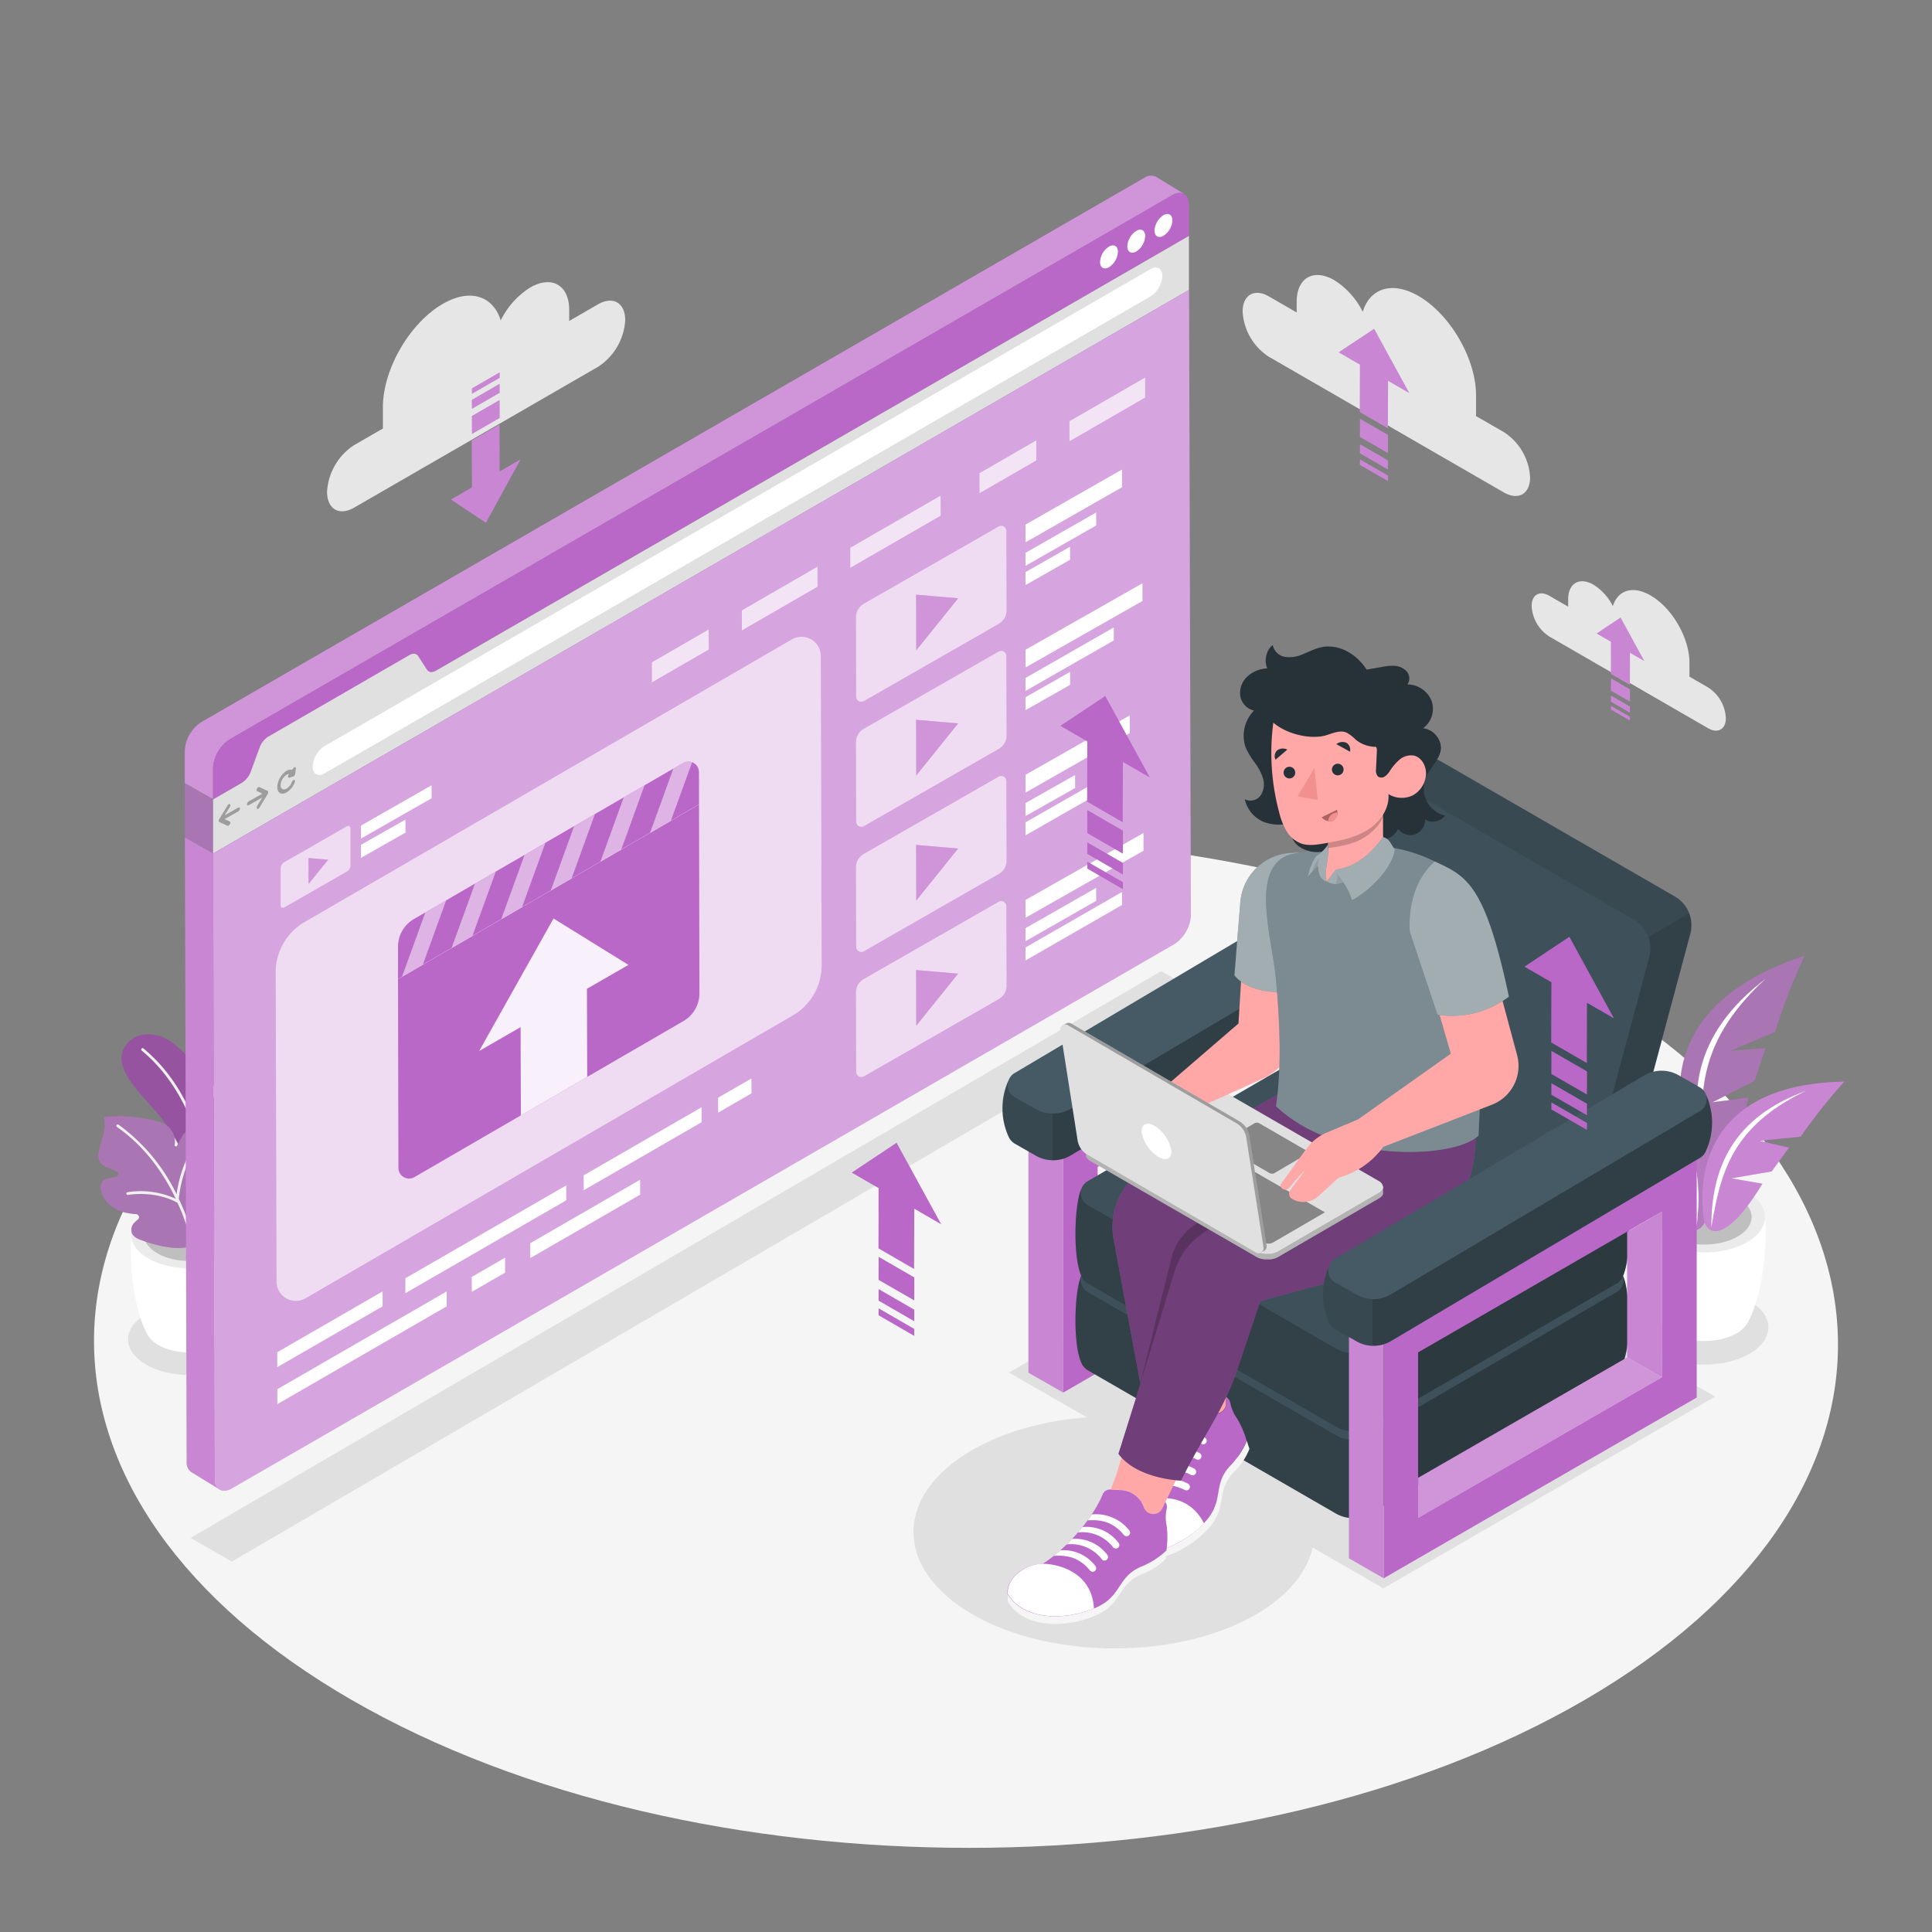 <svg xmlns="http://www.w3.org/2000/svg" viewBox="0 0 500 500"><rect x="0" y="0" width="500" height="500" fill="#808080" stroke="none"/><g id="freepik--Floor--inject-2"><path d="M409,255.09c-88.41-51-231.28-51-319.12,0S2.55,388.9,91,439.94s231.28,51.05,319.12,0S497.45,306.14,409,255.09Z" style="fill:#f5f5f5"></path></g><g id="freepik--Shadows--inject-2"><path d="M60.13,340.16c-6.2-3.58-16.23-3.58-22.39,0s-6.14,9.39.07,13,16.23,3.58,22.4,0S66.34,343.75,60.13,340.16Z" style="fill:#e0e0e0"></path><path d="M452.73,336.66c-6.54-3.77-17.11-3.77-23.6,0s-6.47,9.9.07,13.67,17.11,3.78,23.61,0S459.27,340.44,452.73,336.66Z" style="fill:#e0e0e0"></path><path d="M443.88,361.44,347,305.6l-85.86,49.62,20.11,11.59c-10.9.84-21.42,3.67-29.77,8.53-20.19,11.73-20.08,30.75.24,42.48s53.15,11.73,73.34,0c8.38-4.87,13.25-11,14.64-17.33L358,411.06Z" style="fill:#e0e0e0"></path><polygon points="311.16 257.48 59.98 404.15 49.34 398 300.51 251.33 311.16 257.48" style="fill:#e0e0e0"></polygon></g><g id="freepik--Plant--inject-2"><path d="M64,319.55,49,320l-15-.44C33.3,329.69,35.28,340,38,345.08h0a6.89,6.89,0,0,0,3,3c4.43,2.56,11.59,2.56,16,0A6.68,6.68,0,0,0,60,345C62.68,339.93,64.64,329.64,64,319.55Z" style="fill:#fff"></path><path d="M59.56,313.4c5.88,3.39,5.92,8.9.07,12.3s-15.36,3.4-21.25,0-5.91-8.91-.07-12.3S53.67,310,59.56,313.4Z" style="fill:#ebebeb"></path><path d="M57.23,314.75c4.59,2.65,4.62,6.95.06,9.6s-12,2.65-16.58,0-4.62-7-.05-9.6S52.64,312.1,57.23,314.75Z" style="fill:#e0e0e0"></path><g style="opacity:0.15"><path d="M57.23,314.75c4.59,2.65,4.62,6.95.06,9.6s-12,2.65-16.58,0-4.62-7-.05-9.6S52.64,312.1,57.23,314.75Z"></path></g><path d="M41.31,288.81c-2.45-3-5.28-5.76-7.52-8.95-1.53-2.18-2.81-4.84-2.17-7.42a6.64,6.64,0,0,1,5.26-4.63,10.07,10.07,0,0,1,7.06,1.57,21.65,21.65,0,0,1,5.34,5.08,53,53,0,0,1,11.16,37.86,8,8,0,0,1-1.39,4.35A4.36,4.36,0,0,1,54.56,318c-4.09-1.22-3.55-6.74-4.22-10a45.89,45.89,0,0,0-4.7-12.76A44,44,0,0,0,41.31,288.81Z" style="fill:#BA68C8"></path><path d="M41.31,288.81c-2.45-3-5.28-5.76-7.52-8.95-1.53-2.18-2.81-4.84-2.17-7.42a6.64,6.64,0,0,1,5.26-4.63,10.07,10.07,0,0,1,7.06,1.57,21.65,21.65,0,0,1,5.34,5.08,53,53,0,0,1,11.16,37.86,8,8,0,0,1-1.39,4.35A4.36,4.36,0,0,1,54.56,318c-4.09-1.22-3.55-6.74-4.22-10a45.89,45.89,0,0,0-4.7-12.76A44,44,0,0,0,41.31,288.81Z" style="opacity:0.2"></path><path d="M54.81,313.92a.36.36,0,0,1-.29-.34c-.28-6.57-2.42-29-17.87-41.71a.36.36,0,0,1,0-.51.35.35,0,0,1,.5,0C52.79,284.23,55,306.91,55.24,313.55a.37.37,0,0,1-.34.38Z" style="fill:#f0f0f0"></path><path d="M57.07,314.63a11,11,0,0,1-5,7,14.1,14.1,0,0,1-7.59,1.27A33.17,33.17,0,0,1,36.75,321c-1.24-.42-2.61-1-2.75-2.51a2.73,2.73,0,0,1,.88-2.16,7.79,7.79,0,0,1,.8-.69.8.8,0,0,0-.42-1.43,18.1,18.1,0,0,1-2.2-.27,9.71,9.71,0,0,1-4.61-2.08,7.58,7.58,0,0,1-2.13-3.16,3,3,0,0,1,.3-3.1,3.39,3.39,0,0,1,1.71-.74q.83-.18,1.65-.3a.74.74,0,0,0,.17-1.41l-2.33-1a4.43,4.43,0,0,1-1.77-1.09,3.87,3.87,0,0,1-.44-3.22c.28-1.45.78-2.86,1.13-4.31a9.28,9.28,0,0,0,.15-4.41,37.28,37.28,0,0,1,13.06.87,9.5,9.5,0,0,1,3.56,1.56,5.25,5.25,0,0,1,1.68,4.8.34.34,0,0,0,.63.18l1.49-2.75a1.77,1.77,0,0,1,2.32-.74,10.8,10.8,0,0,1,3.4,2.68,5.9,5.9,0,0,1,1.46,4.36,37.55,37.55,0,0,1-1.09,6.4.6.6,0,0,0,.93.63l.07-.06a2,2,0,0,1,1.41-.4c1.31.16,1.65,1.49,1.74,2.63A22.36,22.36,0,0,1,57.07,314.63Z" style="fill:#BA68C8"></path><path d="M57.07,314.63a11,11,0,0,1-5,7,14.1,14.1,0,0,1-7.59,1.27A33.17,33.17,0,0,1,36.75,321c-1.24-.42-2.61-1-2.75-2.51a2.73,2.73,0,0,1,.88-2.16,7.79,7.79,0,0,1,.8-.69.8.8,0,0,0-.42-1.43,18.1,18.1,0,0,1-2.2-.27,9.71,9.71,0,0,1-4.61-2.08,7.58,7.58,0,0,1-2.13-3.16,3,3,0,0,1,.3-3.1,3.39,3.39,0,0,1,1.71-.74q.83-.18,1.65-.3a.74.74,0,0,0,.17-1.41l-2.33-1a4.43,4.43,0,0,1-1.77-1.09,3.87,3.87,0,0,1-.44-3.22c.28-1.45.78-2.86,1.13-4.31a9.28,9.28,0,0,0,.15-4.41,37.28,37.28,0,0,1,13.06.87,9.5,9.5,0,0,1,3.56,1.56,5.25,5.25,0,0,1,1.68,4.8.34.34,0,0,0,.63.18l1.49-2.75a1.77,1.77,0,0,1,2.32-.74,10.8,10.8,0,0,1,3.4,2.68,5.9,5.9,0,0,1,1.46,4.36,37.55,37.55,0,0,1-1.09,6.4.6.6,0,0,0,.93.63l.07-.06a2,2,0,0,1,1.41-.4c1.31.16,1.65,1.49,1.74,2.63A22.36,22.36,0,0,1,57.07,314.63Z" style="opacity:0.2"></path><path d="M57.07,314.63a11,11,0,0,1-5,7,14.1,14.1,0,0,1-7.59,1.27A33.17,33.17,0,0,1,36.75,321c-1.24-.42-2.61-1-2.75-2.51a2.73,2.73,0,0,1,.88-2.16,7.79,7.79,0,0,1,.8-.69.8.8,0,0,0-.42-1.43,18.1,18.1,0,0,1-2.2-.27,9.71,9.71,0,0,1-4.61-2.08,7.58,7.58,0,0,1-2.13-3.16,3,3,0,0,1,.3-3.1,3.39,3.39,0,0,1,1.71-.74q.83-.18,1.65-.3a.74.74,0,0,0,.17-1.41l-2.33-1a4.43,4.43,0,0,1-1.77-1.09,3.87,3.87,0,0,1-.44-3.22c.28-1.45.78-2.86,1.13-4.31a9.28,9.28,0,0,0,.15-4.41,37.28,37.28,0,0,1,13.06.87,9.5,9.5,0,0,1,3.56,1.56,5.25,5.25,0,0,1,1.68,4.8.34.34,0,0,0,.63.18l1.49-2.75a1.77,1.77,0,0,1,2.32-.74,10.8,10.8,0,0,1,3.4,2.68,5.9,5.9,0,0,1,1.46,4.36,37.55,37.55,0,0,1-1.09,6.4.6.6,0,0,0,.93.63l.07-.06a2,2,0,0,1,1.41-.4c1.31.16,1.65,1.49,1.74,2.63A22.36,22.36,0,0,1,57.07,314.63Z" style="fill:#fff;opacity:0.2"></path><path d="M50.15,321.23a53.21,53.21,0,0,0-3.51-10.18.35.35,0,0,0-.13-.26l-.24-.54a33.11,33.11,0,0,1,3.47-11.65.36.36,0,1,0-.62-.35,33.55,33.55,0,0,0-3.42,10.83,47.76,47.76,0,0,0-15-18,.36.36,0,1,0-.41.59c7.55,5.25,12.32,12.54,15.21,18.58A21.83,21.83,0,0,0,33,308.54a.35.35,0,0,0-.29.41.38.38,0,0,0,.29.29h.13c.07,0,6.9-1.26,12.81,2.05a51.53,51.53,0,0,1,3.48,10.08.38.38,0,0,0,.29.28.33.33,0,0,0,.14,0A.36.36,0,0,0,50.15,321.23Z" style="fill:#f0f0f0"></path><path d="M456.8,314.94,441,315.4l-15.84-.46c-.68,10.69,1.41,21.59,4.29,26.91h0a7.26,7.26,0,0,0,3.13,3.19c4.68,2.69,12.22,2.69,16.87,0a7,7,0,0,0,3.13-3.28C455.41,336.41,457.48,325.58,456.8,314.94Z" style="fill:#fff"></path><path d="M452.13,308.45c6.2,3.58,6.23,9.39.07,13s-16.19,3.58-22.39,0-6.24-9.39-.07-13S445.92,304.87,452.13,308.45Z" style="fill:#ebebeb"></path><path d="M449.67,309.88c4.84,2.79,4.87,7.32.06,10.12s-12.63,2.79-17.47,0-4.86-7.33-.06-10.12S444.83,307.08,449.67,309.88Z" style="fill:#e0e0e0"></path><g style="opacity:0.15"><path d="M449.67,309.88c4.84,2.79,4.87,7.32.06,10.12s-12.63,2.79-17.47,0-4.86-7.33-.06-10.12S444.83,307.08,449.67,309.88Z"></path></g><path d="M467,247.37c-35.68,11.69-36,35.56-28,52.56,2,3.44,8.17,5.28,13.51-15.86l-9.37,1.21,10.92-5.54,2.84-8.48-9.11.68,11.56-4.87A171.38,171.38,0,0,1,467,247.37Z" style="fill:#BA68C8"></path><path d="M467,247.37c-35.68,11.69-36,35.56-28,52.56,2,3.44,8.17,5.28,13.51-15.86l-9.37,1.21,10.92-5.54,2.84-8.48-9.11.68,11.56-4.87A171.38,171.38,0,0,1,467,247.37Z" style="opacity:0.2"></path><path d="M467,247.37c-35.68,11.69-36,35.56-28,52.56,2,3.44,8.17,5.28,13.51-15.86l-9.37,1.21,10.92-5.54,2.84-8.48-9.11.68,11.56-4.87A171.38,171.38,0,0,1,467,247.37Z" style="fill:#fff;opacity:0.2"></path><path d="M456.91,253.34c-18.82,14.28-20.52,30.66-15.2,47.75C439.83,286,437.8,270.82,456.91,253.34Z" style="fill:#fff"></path><path d="M406.56,271.62c35.18,4.95,39.44,27.13,34.78,44.3-1.32,3.54-6.73,6.28-15.22-12.52l8.93-.44L424,299.62l-4.06-7.42,8.6-.89-11.58-2.61A161.38,161.38,0,0,0,406.56,271.62Z" style="fill:#BA68C8"></path><path d="M406.56,271.62c35.18,4.95,39.44,27.13,34.78,44.3-1.32,3.54-6.73,6.28-15.22-12.52l8.93-.44L424,299.62l-4.06-7.42,8.6-.89-11.58-2.61A161.38,161.38,0,0,0,406.56,271.62Z" style="fill:#fff;opacity:0.2"></path><path d="M406.56,271.62c35.18,4.95,39.44,27.13,34.78,44.3-1.32,3.54-6.73,6.28-15.22-12.52l8.93-.44L424,299.62l-4.06-7.42,8.6-.89-11.58-2.61A161.38,161.38,0,0,0,406.56,271.62Z" style="opacity:0.1"></path><path d="M417,275.5c19.89,10.18,24.19,25.14,22.08,41.95C438.29,303.12,437.66,288.61,417,275.5Z" style="fill:#fff"></path><path d="M477.29,279.93c-32.25.53-38.58,20-36.29,36,.79,3.34,5.36,6.41,15.11-9.58l-8-1.4,10.38-1.77L463,297l-7.65-1.76L466,294.17A148,148,0,0,1,477.29,279.93Z" style="fill:#BA68C8"></path><path d="M467.49,282.27c-19.07,6.94-24.62,20-24.6,35.33C445.17,304.77,447.37,291.76,467.49,282.27Z" style="fill:#fff"></path><path d="M477.29,279.93c-32.25.53-38.58,20-36.29,36,.79,3.34,5.36,6.41,15.11-9.58l-8-1.4,10.38-1.77L463,297l-7.65-1.76L466,294.17A148,148,0,0,1,477.29,279.93Z" style="fill:#fff;opacity:0.2"></path></g><g id="freepik--Screen--inject-2"><polygon points="55.15 220.87 55.11 206.89 47.81 202.74 47.85 216.39 47.85 216.39 47.85 216.7 55.15 220.87 55.15 220.87" style="fill:#BA68C8"></polygon><path d="M55.61,382.76l-.46-161.89-7.3-4.17.46,161.59A3,3,0,0,0,49.54,381h0l0,0,0,0,7.19,4.4A3,3,0,0,1,55.61,382.76Z" style="fill:#BA68C8"></path><path d="M55.61,382.76l-.46-161.89-7.3-4.17.46,161.59A3,3,0,0,0,49.54,381h0l0,0,0,0,7.19,4.4A3,3,0,0,1,55.61,382.76Z" style="fill:#fff;opacity:0.2"></path><path d="M59.94,385.23a5.19,5.19,0,0,1-.84.39A5.19,5.19,0,0,0,59.94,385.23Z" style="fill:#455a64"></path><path d="M58.51,385.75a1.16,1.16,0,0,1-.18,0A1.16,1.16,0,0,0,58.51,385.75Z" style="fill:#455a64"></path><path d="M57,385.6h0l0,0Z" style="fill:#455a64"></path><path d="M55.13,206.86l0-8.05a9.5,9.5,0,0,1,4.3-7.46l244-140.85a3.07,3.07,0,0,1,3-.31l-7.2-4.42h0a3,3,0,0,0-3.11.26L52.12,186.87a9.48,9.48,0,0,0-4.3,7.47l0,8h0l0,0v.32l7.3,4.15Z" style="fill:#BA68C8"></path><path d="M55.13,206.86l0-8.05a9.5,9.5,0,0,1,4.3-7.46l244-140.85a3.07,3.07,0,0,1,3-.31l-7.2-4.42h0a3,3,0,0,0-3.11.26L52.12,186.87a9.48,9.48,0,0,0-4.3,7.47l0,8h0l0,0v.32l7.3,4.15Z" style="fill:#fff;opacity:0.3"></path><polygon points="55.15 220.87 55.11 206.89 47.81 202.74 47.85 216.39 47.85 216.39 47.85 216.7 55.15 220.87 55.15 220.87" style="opacity:0.2"></polygon><polygon points="55.15 220.87 55.11 206.89 47.81 202.74 47.85 216.39 47.85 216.39 47.85 216.7 55.15 220.87 55.15 220.87" style="fill:#fff;opacity:0.2"></polygon><path d="M303.36,50.5c2.38-1.37,4.32-.26,4.33,2.48l0,8.06L55.13,206.86l0-8.05a9.5,9.5,0,0,1,4.3-7.46Z" style="fill:#BA68C8"></path><path d="M287,63.83c1.27-.74,2.31-.15,2.32,1.32a5.1,5.1,0,0,1-2.31,4c-1.27.73-2.31.14-2.31-1.33A5,5,0,0,1,287,63.83Z" style="fill:#fff"></path><path d="M294.06,59.76c1.27-.74,2.31-.15,2.31,1.32a5.06,5.06,0,0,1-2.3,4c-1.28.73-2.31.14-2.32-1.32A5.07,5.07,0,0,1,294.06,59.76Z" style="fill:#fff"></path><path d="M301.09,55.69c1.28-.73,2.32-.14,2.32,1.32a5,5,0,0,1-2.3,4c-1.28.74-2.31.15-2.32-1.32A5.12,5.12,0,0,1,301.09,55.69Z" style="fill:#fff"></path><path d="M105.93,169.55c.95-.55,1.83-.46,2.29.25l2.29,3.53c.45.7,1.32.81,2.28.26L307.69,61.06l0,14L55.15,220.89l0-14,7.48-4.32a5.64,5.64,0,0,0,2.28-2.89l2.26-6.16a5.65,5.65,0,0,1,2.27-2.88Z" style="fill:#e0e0e0"></path><path d="M307.73,75l.46,161.89a9.54,9.54,0,0,1-4.31,7.46L59.94,385.23c-2.39,1.38-4.33.27-4.33-2.47l-.46-161.89Z" style="fill:#BA68C8"></path><g style="opacity:0.4"><path d="M307.73,75l.46,161.89a9.54,9.54,0,0,1-4.31,7.46L59.94,385.23c-2.39,1.38-4.33.27-4.33-2.47l-.46-161.89Z" style="fill:#fff"></path></g><path d="M297.74,69.66c1.69-1,3.07-.2,3.07,1.75a6.74,6.74,0,0,1-3.05,5.3L84,200.15c-1.69,1-3.07.2-3.08-1.75a6.75,6.75,0,0,1,3.06-5.3Z" style="fill:#fff"></path><path d="M59.19,208.13a.27.27,0,0,1,.31,0c.17.11.15.43,0,.72L58.13,211l3.54-2c.24-.14.44,0,.44.24a1,1,0,0,1-.44.75l-3.54,2,1.36.64c.17.09.19.4,0,.69a.88.88,0,0,1-.32.34.33.33,0,0,1-.3.05l-2.17-1-.08-.09,0,0,0-.18,0-.22,0,0,.07-.18,2.17-3.54A.81.81,0,0,1,59.19,208.13Z" style="fill:#e0e0e0"></path><path d="M66.84,203.71a.34.34,0,0,1,.3,0l2.17,1,.09.1h0l0,.18,0,.21,0,.05-.08.17L67.16,209a.86.86,0,0,1-.3.3.27.27,0,0,1-.31,0c-.16-.1-.16-.42,0-.71l1.34-2.2-3.54,2c-.23.14-.43,0-.43-.25a1,1,0,0,1,.43-.74l3.54-2-1.35-.65c-.18-.08-.19-.39,0-.69A1,1,0,0,1,66.84,203.71Z" style="fill:#e0e0e0"></path><path d="M74.12,199.51a1.84,1.84,0,0,1,1.46-.27l.33-.43a.79.79,0,0,1,.23-.22.4.4,0,0,1,.23-.05c.15,0,.22.18.2.39l-.18,1.33a1,1,0,0,1-.19.45.9.9,0,0,1-.23.21l-.11.05-1,.29a.24.24,0,0,1-.32-.22.81.81,0,0,1,.19-.6l.1-.14a1.38,1.38,0,0,0-.66.2,3.47,3.47,0,0,0-1.55,2.69c0,1,.71,1.38,1.56.89a3.44,3.44,0,0,0,1.37-1.71.92.92,0,0,1,.37-.48.42.42,0,0,1,.21-.06c.21,0,.29.28.17.58a5.21,5.21,0,0,1-2.12,2.66c-1.33.77-2.42.15-2.42-1.38A5.33,5.33,0,0,1,74.12,199.51Z" style="fill:#e0e0e0"></path><g style="opacity:0.3"><path d="M59.19,208.13a.27.27,0,0,1,.31,0c.17.11.15.43,0,.72L58.13,211l3.54-2c.24-.14.44,0,.44.24a1,1,0,0,1-.44.75l-3.54,2,1.36.64c.17.09.19.4,0,.69a.88.88,0,0,1-.32.34.33.33,0,0,1-.3.05l-2.17-1-.08-.09,0,0,0-.18,0-.22,0,0,.07-.18,2.17-3.54A.81.81,0,0,1,59.19,208.13Z"></path></g><g style="opacity:0.3"><path d="M66.84,203.71a.34.34,0,0,1,.3,0l2.17,1,.09.1h0l0,.18,0,.21,0,.05-.08.17L67.16,209a.86.86,0,0,1-.3.3.27.27,0,0,1-.31,0c-.16-.1-.16-.42,0-.71l1.34-2.2-3.54,2c-.23.14-.43,0-.43-.25a1,1,0,0,1,.43-.74l3.54-2-1.35-.65c-.18-.08-.19-.39,0-.69A1,1,0,0,1,66.84,203.71Z"></path></g><g style="opacity:0.3"><path d="M74.12,199.51a1.84,1.84,0,0,1,1.46-.27l.33-.43a.79.79,0,0,1,.23-.22.4.4,0,0,1,.23-.05c.15,0,.22.18.2.39l-.18,1.33a1,1,0,0,1-.19.45.9.9,0,0,1-.23.21l-.11.05-1,.29a.24.24,0,0,1-.32-.22.81.81,0,0,1,.19-.6l.1-.14a1.38,1.38,0,0,0-.66.2,3.47,3.47,0,0,0-1.55,2.69c0,1,.71,1.38,1.56.89a3.44,3.44,0,0,0,1.37-1.71.92.92,0,0,1,.37-.48.42.42,0,0,1,.21-.06c.21,0,.29.28.17.58a5.21,5.21,0,0,1-2.12,2.66c-1.33.77-2.42.15-2.42-1.38A5.33,5.33,0,0,1,74.12,199.51Z"></path></g><g style="opacity:0.6"><path d="M212.43,169.74l.22,80.06a15,15,0,0,1-7.47,13L79.08,336a5,5,0,0,1-7.51-4.31l-.22-80.06a15,15,0,0,1,7.47-13l126.1-73.15A5,5,0,0,1,212.43,169.74Z" style="fill:#fff"></path></g><g style="opacity:0.6"><path d="M260.44,137.38,260.5,158a4,4,0,0,1-2,3.44l-34.92,20a1.33,1.33,0,0,1-2-1.14l-.05-20.59a4,4,0,0,1,2-3.45l34.92-20A1.32,1.32,0,0,1,260.44,137.38Z" style="fill:#fff"></path></g><polygon points="237.09 153.9 247.96 154.84 237.13 168.3 237.09 153.9" style="fill:#BA68C8"></polygon><g style="opacity:0.3"><polygon points="237.09 153.9 247.96 154.84 237.13 168.3 237.09 153.9" style="fill:#fff"></polygon></g><g style="opacity:0.6"><path d="M90.71,214.37l0,9.58a1.85,1.85,0,0,1-.92,1.6l-16.24,9.31a.62.62,0,0,1-.93-.53l0-9.57a1.85,1.85,0,0,1,.92-1.61l16.24-9.31A.61.61,0,0,1,90.71,214.37Z" style="fill:#fff"></path></g><polygon points="79.85 222.06 84.91 222.49 79.87 228.75 79.85 222.06" style="fill:#BA68C8"></polygon><g style="opacity:0.3"><polygon points="79.85 222.06 84.91 222.49 79.87 228.75 79.85 222.06" style="fill:#fff"></polygon></g><g style="opacity:0.7"><polygon points="183.4 162.93 183.42 168.1 168.73 176.58 168.72 171.41 183.4 162.93" style="fill:#fff"></polygon><polygon points="211.57 146.66 211.58 151.84 192 163.14 191.99 157.97 211.57 146.66" style="fill:#fff"></polygon><polygon points="268.19 113.97 268.2 119.15 253.51 127.63 253.5 122.46 268.19 113.97" style="fill:#fff"></polygon><polygon points="296.36 97.71 296.37 102.88 276.79 114.19 276.77 109.02 296.36 97.71" style="fill:#fff"></polygon><polygon points="243.42 128.28 243.44 133.45 220.06 146.94 220.05 141.77 243.42 128.28" style="fill:#fff"></polygon></g><polygon points="290.36 121.52 290.37 126.1 265.42 140.35 265.4 135.77 290.36 121.52" style="fill:#fff"></polygon><polygon points="283.69 132.63 283.7 135.98 265.41 146.43 265.4 143.07 283.69 132.63" style="fill:#fff"></polygon><polygon points="276.93 141.5 276.94 144.86 265.41 151.41 265.4 148.05 276.93 141.5" style="fill:#fff"></polygon><g style="opacity:0.6"><path d="M260.44,169.76l.06,20.59a4,4,0,0,1-2,3.45l-34.92,20a1.33,1.33,0,0,1-2-1.14l-.05-20.59a4,4,0,0,1,2-3.45l34.92-20A1.32,1.32,0,0,1,260.44,169.76Z" style="fill:#fff"></path></g><polygon points="237.09 186.28 247.96 187.22 237.13 200.68 237.09 186.28" style="fill:#BA68C8"></polygon><g style="opacity:0.3"><polygon points="237.09 186.28 247.96 187.22 237.13 200.68 237.09 186.28" style="fill:#fff"></polygon></g><polygon points="295.67 150.95 295.68 155.53 265.42 172.73 265.4 168.15 295.67 150.95" style="fill:#fff"></polygon><polygon points="288.25 162.38 288.25 165.74 265.41 178.81 265.4 175.45 288.25 162.38" style="fill:#fff"></polygon><polygon points="276.93 173.89 276.94 177.25 265.41 183.79 265.4 180.44 276.93 173.89" style="fill:#fff"></polygon><g style="opacity:0.6"><path d="M260.44,202.14l.06,20.59a4,4,0,0,1-2,3.45l-34.92,20a1.33,1.33,0,0,1-2-1.14l-.05-20.59a4,4,0,0,1,2-3.45l34.92-20A1.32,1.32,0,0,1,260.44,202.14Z" style="fill:#fff"></path></g><polygon points="237.09 218.66 247.96 219.6 237.13 233.06 237.09 218.66" style="fill:#BA68C8"></polygon><g style="opacity:0.3"><polygon points="237.09 218.66 247.96 219.6 237.13 233.06 237.09 218.66" style="fill:#fff"></polygon></g><polygon points="292.38 185.15 292.39 189.73 265.42 205.12 265.4 200.53 292.38 185.15" style="fill:#fff"></polygon><polygon points="278.24 200.57 278.25 203.93 265.41 211.19 265.4 207.83 278.24 200.57" style="fill:#fff"></polygon><polygon points="286 201.05 286 204.41 265.41 216.18 265.4 212.82 286 201.05" style="fill:#fff"></polygon><g style="opacity:0.6"><path d="M260.44,234.52l.06,20.59a4,4,0,0,1-2,3.45l-34.92,20a1.33,1.33,0,0,1-2-1.14l-.05-20.59a4,4,0,0,1,2-3.45l34.92-20A1.32,1.32,0,0,1,260.44,234.52Z" style="fill:#fff"></path></g><polygon points="237.09 251.05 247.96 251.98 237.13 265.44 237.09 251.05" style="fill:#BA68C8"></polygon><g style="opacity:0.3"><polygon points="237.09 251.05 247.96 251.98 237.13 265.44 237.09 251.05" style="fill:#fff"></polygon></g><polygon points="295.94 215.57 295.95 220.16 265.42 237.5 265.4 232.91 295.94 215.57" style="fill:#fff"></polygon><polygon points="283.69 229.77 283.7 233.13 265.41 243.57 265.4 240.21 283.69 229.77" style="fill:#fff"></polygon><polygon points="290.37 230.85 290.38 234.21 265.41 248.56 265.4 245.2 290.37 230.85" style="fill:#fff"></polygon><polygon points="111.69 203.23 111.7 206.59 93.41 217.03 93.4 213.68 111.69 203.23" style="fill:#fff"></polygon><polygon points="104.93 212.11 104.94 215.47 93.41 222.02 93.4 218.66 104.93 212.11" style="fill:#fff"></polygon><path d="M180.89,199.84a2.75,2.75,0,0,0-4.14-2.38l-69.64,40.39A8.29,8.29,0,0,0,103,245v8.36l77.91-45.2Z" style="fill:#BA68C8"></path><path d="M103,253.4l.11,48.86a2.76,2.76,0,0,0,4.14,2.38l69.64-40.4a8.26,8.26,0,0,0,4.12-7.19l-.1-48.85Z" style="fill:#BA68C8"></path><g style="opacity:0.5"><polygon points="110.08 236.13 104.03 252.8 109.42 249.68 115.47 233 110.08 236.13" style="fill:#fff"></polygon><polygon points="122.92 228.68 116.87 245.35 122.26 242.23 128.31 225.56 122.92 228.68" style="fill:#fff"></polygon><polygon points="135.76 221.23 129.71 237.91 135.1 234.78 141.15 218.11 135.76 221.23" style="fill:#fff"></polygon><polygon points="148.59 213.79 142.54 230.46 147.93 227.33 153.98 210.66 148.59 213.79" style="fill:#fff"></polygon><polygon points="161.43 206.34 155.38 223.01 160.77 219.89 166.82 203.21 161.43 206.34" style="fill:#fff"></polygon><path d="M176.75,197.46l-2.48,1.43-6.05,16.68,5.39-3.13,5.5-15.16A2.71,2.71,0,0,0,176.75,197.46Z" style="fill:#fff"></path></g><polygon points="162.64 249.71 143.25 237.71 124 272.01 134.73 265.82 134.8 288.66 151.97 278.7 151.9 255.9 162.64 249.71" style="fill:#fff;opacity:0.9"></polygon><polygon points="151.06 308.04 181.57 290.43 181.56 286.56 151.05 304.18 151.06 308.04" style="fill:#fff"></polygon><polygon points="194.47 279.11 185.84 284.09 185.85 287.95 194.48 282.97 194.47 279.11" style="fill:#fff"></polygon><polygon points="130.73 329.35 130.72 325.49 122.08 330.47 122.1 334.33 130.73 329.35" style="fill:#fff"></polygon><polygon points="146.54 306.78 104.9 330.82 104.91 334.68 146.55 310.64 146.54 306.78" style="fill:#fff"></polygon><polygon points="99.02 338.08 99.01 334.22 71.75 349.96 71.76 353.82 99.02 338.08" style="fill:#fff"></polygon><polygon points="115.61 338.08 115.6 334.22 71.78 359.52 71.79 363.38 115.61 338.08" style="fill:#fff"></polygon><polygon points="137.24 321.73 137.25 325.59 165.67 309.18 165.67 305.31 137.24 321.73" style="fill:#fff"></polygon></g><g id="freepik--Clouds--inject-2"><path d="M427.16,154.1c-4.61-2.67-8.51-1.36-9.75,2.78a13.7,13.7,0,0,0-5-5.55c-3.61-2.09-6.56-.41-6.57,3.74V157l-4.85-2.8c-2.54-1.46-4.59-.29-4.6,2.62a10,10,0,0,0,4.57,7.91l41.09,23.73c2.54,1.46,4.6.29,4.6-2.62a10,10,0,0,0-4.57-7.91l-4.85-2.81v-3.5C437.28,165.16,432.76,157.33,427.16,154.1Z" style="fill:#e6e6e6"></path><polygon points="419.4 159.83 425.54 171.07 421.83 168.93 421.81 177.24 416.9 174.4 416.92 166.09 413.21 163.95 419.4 159.83" style="fill:#BA68C8"></polygon><polygon points="421.83 178.4 421.82 181.57 416.91 178.74 416.92 175.56 421.83 178.4" style="fill:#BA68C8"></polygon><polygon points="421.83 182.85 421.82 184.44 416.91 181.6 416.92 180.01 421.83 182.85" style="fill:#BA68C8"></polygon><polygon points="421.83 185.5 421.82 186.46 416.91 183.63 416.92 182.67 421.83 185.5" style="fill:#BA68C8"></polygon><g style="opacity:0.2"><polygon points="419.4 159.83 425.54 171.07 421.83 168.93 421.81 177.24 416.9 174.4 416.92 166.09 413.21 163.95 419.4 159.83" style="fill:#fff"></polygon><polygon points="421.83 178.4 421.82 181.57 416.91 178.74 416.92 175.56 421.83 178.4" style="fill:#fff"></polygon><polygon points="421.83 182.85 421.82 184.44 416.91 181.6 416.92 180.01 421.83 182.85" style="fill:#fff"></polygon><polygon points="421.83 185.5 421.82 186.46 416.91 183.63 416.92 182.67 421.83 185.5" style="fill:#fff"></polygon></g><path d="M367.1,76.6c-6.82-3.94-12.59-2-14.42,4.11a20.32,20.32,0,0,0-7.38-8.21c-5.34-3.08-9.7-.6-9.72,5.54v2.82l-7.18-4.14c-3.75-2.16-6.79-.42-6.81,3.88a14.91,14.91,0,0,0,6.76,11.71l60.83,35.12c3.74,2.16,6.8.43,6.81-3.88a14.91,14.91,0,0,0-6.77-11.71L382,107.69l0-5.19C382.08,93,375.39,81.38,367.1,76.6Z" style="fill:#e6e6e6"></path><polygon points="355.62 85.09 364.71 101.72 359.22 98.55 359.18 110.84 351.92 106.65 351.95 94.36 346.45 91.18 355.62 85.09" style="fill:#BA68C8"></polygon><polygon points="359.22 112.56 359.21 117.27 351.94 113.07 351.95 108.37 359.22 112.56" style="fill:#BA68C8"></polygon><polygon points="359.22 119.16 359.21 121.51 351.94 117.31 351.95 114.96 359.22 119.16" style="fill:#BA68C8"></polygon><polygon points="359.22 123.08 359.21 124.5 351.94 120.31 351.95 118.89 359.22 123.08" style="fill:#BA68C8"></polygon><g style="opacity:0.2"><polygon points="355.62 85.09 364.71 101.72 359.22 98.55 359.18 110.84 351.92 106.65 351.95 94.36 346.45 91.18 355.62 85.09" style="fill:#fff"></polygon><polygon points="359.22 112.56 359.21 117.27 351.94 113.07 351.95 108.37 359.22 112.56" style="fill:#fff"></polygon><polygon points="359.22 119.16 359.21 121.51 351.94 117.31 351.95 114.96 359.22 119.16" style="fill:#fff"></polygon><polygon points="359.22 123.08 359.21 124.5 351.94 120.31 351.95 118.89 359.22 123.08" style="fill:#fff"></polygon></g><path d="M114.59,78.65c7.07-4.09,13-2.09,15,4.27a21,21,0,0,1,7.64-8.52c5.55-3.2,10.06-.62,10.08,5.75v2.92l7.44-4.3c3.89-2.24,7-.43,7.06,4a15.45,15.45,0,0,1-7,12.14L91.7,131.35c-3.89,2.25-7,.45-7.06-4a15.44,15.44,0,0,1,7-12.15l7.45-4.3,0-5.38C99.05,95.63,106,83.61,114.59,78.65Z" style="fill:#e6e6e6"></path><polygon points="125.75 135.29 134.73 118.87 129.31 122 129.27 109.86 122.1 114 122.13 126.14 116.7 129.28 125.75 135.29" style="fill:#BA68C8"></polygon><polygon points="129.31 108.16 129.3 103.52 122.12 107.66 122.14 112.31 129.31 108.16" style="fill:#BA68C8"></polygon><polygon points="129.31 101.65 129.3 99.33 122.12 103.48 122.14 105.8 129.31 101.65" style="fill:#BA68C8"></polygon><polygon points="129.31 97.78 129.3 96.37 122.12 100.52 122.14 101.92 129.31 97.78" style="fill:#BA68C8"></polygon><g style="opacity:0.2"><polygon points="125.75 135.29 134.73 118.87 129.31 122 129.27 109.86 122.1 114 122.13 126.14 116.7 129.28 125.75 135.29" style="fill:#fff"></polygon><polygon points="129.31 108.16 129.3 103.52 122.12 107.66 122.14 112.31 129.31 108.16" style="fill:#fff"></polygon><polygon points="129.31 101.65 129.3 99.33 122.12 103.48 122.14 105.8 129.31 101.65" style="fill:#fff"></polygon><polygon points="129.31 97.78 129.3 96.37 122.12 100.52 122.14 101.92 129.31 97.78" style="fill:#fff"></polygon></g></g><g id="freepik--Character--inject-2"><path d="M275.16,296.72V360.4l81-46.76V250Zm8.91,5.27,63.09-36.45v42.88l-63.09,36.34Z" style="fill:#BA68C8"></path><polygon points="275.16 296.72 266.16 291.56 266.16 355.24 275.16 360.4 275.16 296.72" style="fill:#BA68C8"></polygon><polygon points="356.16 249.98 347.16 244.81 266.16 291.56 275.16 296.72 356.16 249.98" style="fill:#BA68C8"></polygon><polygon points="356.16 249.98 347.16 244.81 266.16 291.56 275.16 296.72 356.16 249.98" style="fill:#fff;opacity:0.3"></polygon><polygon points="338.16 303.25 347.16 308.42 347.16 265.54 338.16 270.74 338.16 303.25" style="fill:#BA68C8"></polygon><polygon points="284.07 344.76 284.07 334.41 338.16 303.25 347.16 308.42 284.07 344.76" style="fill:#BA68C8"></polygon><polygon points="275.16 296.72 266.16 291.56 266.16 355.24 275.16 360.4 275.16 296.72" style="fill:#fff;opacity:0.2"></polygon><polygon points="338.16 303.25 347.16 308.42 347.16 265.54 338.16 270.74 338.16 303.25" style="fill:#fff;opacity:0.2"></polygon><polygon points="284.07 344.76 284.07 334.41 338.16 303.25 347.16 308.42 284.07 344.76" style="fill:#fff;opacity:0.3"></polygon><path d="M358.54,235.18h0a3.52,3.52,0,0,0-1.55-1.81l-5.46-3.11a8.9,8.9,0,0,0-8.94,0l-80,47.44a3.48,3.48,0,0,0-1.54,1.82h0a17.62,17.62,0,0,0,.1,14.88,4.06,4.06,0,0,0,1.46,1.55l5.46,3.12a8.93,8.93,0,0,0,8.94,0l80-47.43a3.55,3.55,0,0,0,1.44-1.57h0A17.62,17.62,0,0,0,358.54,235.18Z" style="fill:#455a64"></path><path d="M277,287l80-47.43a3.57,3.57,0,0,0,1.54-4.37h0a17.62,17.62,0,0,1-.1,14.88h0a3.55,3.55,0,0,1-1.44,1.57l-80,47.43a8.75,8.75,0,0,1-4.71,1.19V288.17A8.75,8.75,0,0,0,277,287Z" style="opacity:0.3"></path><path d="M261,279.53h0a3.57,3.57,0,0,0,1.55,4.35L268,287a8.79,8.79,0,0,0,4.23,1.18v12.08a8.89,8.89,0,0,1-4.23-1.17L262.57,296a4.06,4.06,0,0,1-1.46-1.55A17.62,17.62,0,0,1,261,279.53Z" style="opacity:0.2"></path><path d="M419.94,330h0a3.54,3.54,0,0,0-1.54-1.81l-64.22-37.08a8.93,8.93,0,0,0-8.94,0l-63.76,37.05a3.54,3.54,0,0,0-1.55,1.82h0c-1.84,3.37-2.45,18.19.1,23.07a4,4,0,0,0,1.46,1.55l64.22,37.08a8.93,8.93,0,0,0,8.94,0l63.75-37.05a3.55,3.55,0,0,0,1.44-1.57h0C422.39,348.19,421.78,333.37,419.94,330Z" style="fill:#455a64"></path><path d="M419.94,330h0a3.54,3.54,0,0,0-1.54-1.81l-64.22-37.08a8.93,8.93,0,0,0-8.94,0l-63.76,37.05a3.54,3.54,0,0,0-1.55,1.82h0c-1.84,3.37-2.45,18.19.1,23.07a4,4,0,0,0,1.46,1.55l64.22,37.08a8.93,8.93,0,0,0,8.94,0l63.75-37.05a3.55,3.55,0,0,0,1.44-1.57h0C422.39,348.19,421.78,333.37,419.94,330Z" style="opacity:0.1"></path><path d="M354.65,371.41l63.75-37.05a3.54,3.54,0,0,0,1.54-4.36h0c1.84,3.37,2.45,18.19-.1,23.07h0a3.55,3.55,0,0,1-1.44,1.57l-63.75,37.05a9,9,0,0,1-4.71,1.19V372.61A8.88,8.88,0,0,0,354.65,371.41Z" style="opacity:0.3"></path><path d="M279.93,330h0a3.57,3.57,0,0,0,1.56,4.35l64.22,37.08a9,9,0,0,0,4.23,1.18v20.27a8.87,8.87,0,0,1-4.23-1.18l-64.22-37.08a4,4,0,0,1-1.46-1.55C277.48,348.19,278.09,333.37,279.93,330Z" style="opacity:0.2"></path><path d="M419.94,307.52h0a3.54,3.54,0,0,0-1.54-1.81l-64.22-37.08a8.93,8.93,0,0,0-8.94,0L281.48,305.7a3.56,3.56,0,0,0-1.55,1.83h0c-1.84,3.37-2.45,18.19.1,23.07a4.05,4.05,0,0,0,1.46,1.56l64.22,37.07a8.9,8.9,0,0,0,8.94,0l63.75-37a3.55,3.55,0,0,0,1.44-1.57h0C422.39,325.71,421.78,310.89,419.94,307.52Z" style="fill:#455a64"></path><path d="M419.94,307.52h0a3.54,3.54,0,0,0-1.54-1.81l-64.22-37.08a8.93,8.93,0,0,0-8.94,0L281.48,305.7a3.56,3.56,0,0,0-1.55,1.83h0c-1.84,3.37-2.45,18.19.1,23.07a4.05,4.05,0,0,0,1.46,1.56l64.22,37.07a8.9,8.9,0,0,0,8.94,0l63.75-37a3.55,3.55,0,0,0,1.44-1.57h0C422.39,325.71,421.78,310.89,419.94,307.52Z" style="opacity:0.1"></path><path d="M357.35,203.85h0l0,0Z" style="fill:#ffa8a7"></path><path d="M433.42,232,372.7,196.92a3.58,3.58,0,0,0-1.77-.49h-.3c-5.55,0-9.9,3.36-13.12,7.24l-.14.16,0,0a3.79,3.79,0,0,0-.7,1.37L339.24,270.1a8.61,8.61,0,0,0,4,9.71L404,314.86a3.69,3.69,0,0,0,2.14.49h0c6.95-.71,11-5,13.08-7.28a3.63,3.63,0,0,0,.83-1.52l17.42-64.88A8.64,8.64,0,0,0,433.42,232Z" style="fill:#455a64"></path><path d="M433.42,232,372.7,196.92a3.58,3.58,0,0,0-1.77-.49h-.3c-5.55,0-9.9,3.36-13.12,7.24a3.68,3.68,0,0,1,4.56-.69L422.79,238a8.66,8.66,0,0,1,3.76,4.44l10.6-6.12A8.6,8.6,0,0,0,433.42,232Z" style="opacity:0.1"></path><path d="M426.55,242.47a8.67,8.67,0,0,1,.26,5.27l-17.42,64.88a3.68,3.68,0,0,1-3.28,2.73h0c6.95-.71,11-5,13.08-7.28a3.63,3.63,0,0,0,.83-1.52l17.42-64.88a8.64,8.64,0,0,0-.29-5.33Z" style="opacity:0.2"></path><path d="M339.24,270.1l17.41-64.88a3.79,3.79,0,0,1,.7-1.37h0l0,0,.14-.16c3.22-3.88,7.57-7.19,13.12-7.24h.3a3.45,3.45,0,0,1,1.77.49L433.42,232a8.65,8.65,0,0,1,1.22.86l0,0a8.85,8.85,0,0,1,1,1v0a8.48,8.48,0,0,1,1.46,2.47h0a8.18,8.18,0,0,1,.38,1.28h0c0,.21.08.43.11.64a.07.07,0,0,0,0,.05c0,.21,0,.41,0,.61a.57.57,0,0,1,0,.13c0,.18,0,.36,0,.55s0,.14,0,.21l0,.47c0,.12,0,.23-.05.35s0,.23-.05.34-.09.46-.15.69L420,306.56a3.63,3.63,0,0,1-.83,1.52c-2,2.27-6.13,6.57-13.08,7.28h0a3.69,3.69,0,0,1-2.14-.49l-60.71-35.05A8.61,8.61,0,0,1,339.24,270.1Z" style="opacity:0.1"></path><path d="M354.65,348.94l63.75-37.06a3.54,3.54,0,0,0,1.54-4.36h0c1.84,3.37,2.45,18.19-.1,23.07h0a3.55,3.55,0,0,1-1.44,1.57l-63.75,37a8.87,8.87,0,0,1-4.71,1.19V350.13A9,9,0,0,0,354.65,348.94Z" style="opacity:0.3"></path><path d="M279.93,307.52h0a3.56,3.56,0,0,0,1.56,4.34L345.71,349a9,9,0,0,0,4.23,1.18V370.4a8.87,8.87,0,0,1-4.23-1.18l-64.22-37.07a4.05,4.05,0,0,1-1.46-1.56C277.48,325.71,278.09,310.89,279.93,307.52Z" style="opacity:0.2"></path><path d="M301.91,353.46a66.54,66.54,0,0,1,1.15,10.78l2.56-1a6.61,6.61,0,0,1,7.11,1.62l.13.13a2.57,2.57,0,0,0,3.56.16h0a2.55,2.55,0,0,0,.88-1.86l.34-10.89Z" style="fill:#ffa8a7"></path><path d="M311.79,393.94c-5.31,5.68-15.09,10.64-22.2,5.8l.8,1.81c7.11,4.84,16.88-.12,22.2-5.8s1.86-9.62,6.64-14.66a17.24,17.24,0,0,0,4.13-6.14c-.21-.54-.42-1.25-.67-2.06a21.64,21.64,0,0,1-4.26,6.39C313.65,384.32,317.1,388.26,311.79,393.94Z" style="fill:#f5f5f5"></path><path d="M320.08,367a10.25,10.25,0,0,1-1.67-3.88,2.31,2.31,0,0,0-1.05-1.58l-.06,1.83a2.58,2.58,0,0,1-4.44,1.7l-.13-.13a6.61,6.61,0,0,0-7.11-1.62l-2.6,1a2,2,0,0,0-1.29,1.91c.17,7.45-3.31,17.35-7,22.78-3.75,1.55-7,6.67-5.34,10.42l.16.37c7.11,4.84,16.89-.12,22.2-5.8s1.86-9.62,6.64-14.66a21.64,21.64,0,0,0,4.26-6.39A23.52,23.52,0,0,0,320.08,367Z" style="fill:#BA68C8"></path><path d="M309.69,377.71a.91.91,0,0,0,.83-1.61,10.35,10.35,0,0,0-10.2,0c-.16.58-.32,1.17-.5,1.75A10,10,0,0,1,309.69,377.71Z" style="fill:#fff"></path><path d="M311,373.68a.89.89,0,0,0,1.2-.4.91.91,0,0,0-.37-1.21,10.87,10.87,0,0,0-10.61.09c-.11.6-.24,1.21-.37,1.82C304,372.35,307.07,371.7,311,373.68Z" style="fill:#fff"></path><path d="M308.25,381.72a.92.92,0,0,0,1.21-.41.9.9,0,0,0-.37-1.2,10.34,10.34,0,0,0-10-.1c-.22.63-.46,1.25-.7,1.86A9.94,9.94,0,0,1,308.25,381.72Z" style="fill:#fff"></path><path d="M294.77,389c-3.75,1.55-7,6.67-5.34,10.42l.16.37c7,4.77,16.59,0,22-5.55C307.07,385.42,297.72,387.61,294.77,389Z" style="fill:#fff"></path><path d="M306.68,385.63a.91.91,0,0,0,.84-1.61,10.37,10.37,0,0,0-10-.09c-.31.7-.64,1.36-1,2C299.63,384.3,302.75,383.65,306.68,385.63Z" style="fill:#fff"></path><path d="M290.75,375.11a66.19,66.19,0,0,1-3.3,10.34l2.73.15A6.61,6.61,0,0,1,296,390l.06.17a2.58,2.58,0,0,0,3.19,1.59h0a2.61,2.61,0,0,0,1.56-1.35l4.71-9.83Z" style="fill:#ffa8a7"></path><path d="M283.45,416.14c-7.16,3.05-18.11,3.65-22.65-3.65v2c4.54,7.3,15.49,6.71,22.65,3.65s5.58-8,12-10.72a17.43,17.43,0,0,0,6.26-3.95c0-.58.12-1.31.22-2.16a21.54,21.54,0,0,1-6.48,4.13C289,408.09,290.6,413.08,283.45,416.14Z" style="fill:#f5f5f5"></path><path d="M301.92,394.8a10.19,10.19,0,0,1,0-4.22,2.26,2.26,0,0,0-.33-1.87l-.79,1.65a2.61,2.61,0,0,1-1.56,1.35,2.58,2.58,0,0,1-3.19-1.59L296,390a6.61,6.61,0,0,0-5.85-4.35l-2.77-.15a2,2,0,0,0-2,1.23c-2.85,6.88-10,14.52-15.56,18-4.06-.1-9.09,3.27-9.09,7.37v.41c4.54,7.3,15.49,6.7,22.65,3.65s5.58-8.05,12-10.73a21.54,21.54,0,0,0,6.48-4.13A23.18,23.18,0,0,0,301.92,394.8Z" style="fill:#BA68C8"></path><path d="M288.07,400.44a.9.9,0,0,0,1.27.12.89.89,0,0,0,.15-1.25,10.38,10.38,0,0,0-9.34-4.11c-.38.48-.77.94-1.17,1.4A10,10,0,0,1,288.07,400.44Z" style="fill:#fff"></path><path d="M290.9,397.29a.91.91,0,0,0,1.41-1.14,10.91,10.91,0,0,0-9.75-4.21c-.34.51-.7,1-1.07,1.53C285,393.22,288.1,393.88,290.9,397.29Z" style="fill:#fff"></path><path d="M285.14,403.53a.91.91,0,0,0,1.42-1.14,10.38,10.38,0,0,0-9.1-4.12c-.46.49-.92,1-1.39,1.42A10,10,0,0,1,285.14,403.53Z" style="fill:#fff"></path><path d="M269.89,404.71c-4.06-.1-9.09,3.27-9.09,7.37v.41c4.48,7.19,15.16,6.71,22.32,3.78C282.57,406.44,273.13,404.67,269.89,404.71Z" style="fill:#fff"></path><path d="M282.13,406.48a.91.91,0,0,0,1.41-1.14,10.36,10.36,0,0,0-9.11-4.12c-.58.51-1.14,1-1.71,1.44C276.22,402.41,279.34,403.07,282.13,406.48Z" style="fill:#fff"></path><path d="M332.76,282.09,297,302a17.75,17.75,0,0,0-8.8,18.74l6.94,37.41-5.69,18.11c4.91,6.59,16.2,6.92,16.2,6.92,6.29-12.62,10.91-18,14.49-28.56s6-17.88,6-17.88l29.72-8.13a35.2,35.2,0,0,0,25.76-30c.51-4.49.53-7.56.53-7.56Z" style="fill:#BA68C8"></path><path d="M332.76,282.09,297,302a17.75,17.75,0,0,0-8.8,18.74l6.94,37.41-5.69,18.11c4.91,6.59,16.2,6.92,16.2,6.92,6.29-12.62,10.91-18,14.49-28.56s6-17.88,6-17.88l29.72-8.13a35.2,35.2,0,0,0,25.76-30c.51-4.49.53-7.56.53-7.56Z" style="opacity:0.4"></path><path d="M333,292.15a17,17,0,0,0,4,10.91l-25.26,15.81A18.19,18.19,0,0,0,304,329l-8.94,29.23,8.07-32.55a14.73,14.73,0,0,1,6.56-9l23.33-14.42C330.67,296.24,333,292.15,333,292.15Z" style="opacity:0.2"></path><path d="M358,307.05a1.31,1.31,0,0,1,0,.48v0a2.16,2.16,0,0,1-.19.37s0,0,0,0a3.45,3.45,0,0,1-.32.36,0,0,0,0,0,0,0,3.23,3.23,0,0,1-.49.34l-26.19,15.23a5.67,5.67,0,0,1-.75.33l-.29.08-.38.1-.47.08h-.11a4.58,4.58,0,0,1-.64,0H328a4.49,4.49,0,0,1-.64,0h-.09a6,6,0,0,1-.61-.1l-.11,0a4.64,4.64,0,0,1-.53-.16l-.1,0a6.11,6.11,0,0,1-.58-.27l-43.21-25a3.23,3.23,0,0,1-.49-.34l-.13-.14a2.73,2.73,0,0,1-.23-.25c0-.05,0-.11-.08-.16a2,2,0,0,1-.13-.25c0-.06,0-.12,0-.18a2,2,0,0,1,0-.24v1.53a2.17,2.17,0,0,0,0,.25c0,.06,0,.12,0,.17a2,2,0,0,0,.13.25l.08.16a2.73,2.73,0,0,0,.23.25,1.79,1.79,0,0,0,.13.14,3.25,3.25,0,0,0,.49.35l43.21,24.95a6.11,6.11,0,0,0,.58.27l.1,0a3.24,3.24,0,0,0,.53.16l.11,0a6,6,0,0,0,.61.11h.09c.21,0,.42,0,.64,0h.1c.21,0,.43,0,.64,0l.11,0,.47-.08.38-.09.29-.09a4.6,4.6,0,0,0,.75-.33l26.19-15.23a2.64,2.64,0,0,0,.49-.34l0,0a3.45,3.45,0,0,0,.32-.36l0,0a1.85,1.85,0,0,0,.19-.37v0a1.39,1.39,0,0,0,0-.35h0v-1.67Z" style="fill:#e0e0e0"></path><path d="M358,307.05a1.31,1.31,0,0,1,0,.48v0a2.16,2.16,0,0,1-.19.37s0,0,0,0a3.45,3.45,0,0,1-.32.36,0,0,0,0,0,0,0,3.23,3.23,0,0,1-.49.34l-26.19,15.23a5.67,5.67,0,0,1-.75.33l-.29.08-.38.1-.47.08h-.11a4.58,4.58,0,0,1-.64,0H328a4.49,4.49,0,0,1-.64,0h-.09a6,6,0,0,1-.61-.1l-.11,0a4.64,4.64,0,0,1-.53-.16l-.1,0a6.11,6.11,0,0,1-.58-.27l-43.21-25a3.23,3.23,0,0,1-.49-.34l-.13-.14a2.73,2.73,0,0,1-.23-.25c0-.05,0-.11-.08-.16a2,2,0,0,1-.13-.25c0-.06,0-.12,0-.18a2,2,0,0,1,0-.24v1.53a2.17,2.17,0,0,0,0,.25c0,.06,0,.12,0,.17a2,2,0,0,0,.13.25l.08.16a2.73,2.73,0,0,0,.23.25,1.79,1.79,0,0,0,.13.14,3.25,3.25,0,0,0,.49.35l43.21,24.95a6.11,6.11,0,0,0,.58.27l.1,0a3.24,3.24,0,0,0,.53.16l.11,0a6,6,0,0,0,.61.11h.09c.21,0,.42,0,.64,0h.1c.21,0,.43,0,.64,0l.11,0,.47-.08.38-.09.29-.09a4.6,4.6,0,0,0,.75-.33l26.19-15.23a2.64,2.64,0,0,0,.49-.34l0,0a3.45,3.45,0,0,0,.32-.36l0,0a1.85,1.85,0,0,0,.19-.37v0a1.39,1.39,0,0,0,0-.35h0v-1.67Z" style="opacity:0.2"></path><path d="M281.07,297.82a2,2,0,0,0,.13.25c0,.05.05.11.08.16a2.73,2.73,0,0,0,.23.25l.13.14a3.23,3.23,0,0,0,.49.34l43.21,25a6.11,6.11,0,0,0,.58.27l.1,0a4.64,4.64,0,0,0,.53.16l.11,0a6,6,0,0,0,.61.1h.09a4.49,4.49,0,0,0,.64,0h.1a4.58,4.58,0,0,0,.64,0h.11l.47-.08.38-.1.29-.08a5.67,5.67,0,0,0,.75-.33l26.19-15.23a3.23,3.23,0,0,0,.49-.34,0,0,0,0,1,0,0,3.45,3.45,0,0,0,.32-.36s0,0,0,0a2.16,2.16,0,0,0,.19-.37v0a1.31,1.31,0,0,0,0-.48,2,2,0,0,0-1.11-1.48l-43.22-24.95a5.93,5.93,0,0,0-5.38,0l-26.19,15.22A1.91,1.91,0,0,0,281,297.4a2,2,0,0,0,0,.24C281.06,297.7,281.05,297.76,281.07,297.82Z" style="fill:#e0e0e0"></path><path d="M284.67,297.4l42,24.24a.68.68,0,0,0,.17.08l.09,0a2.31,2.31,0,0,0,.33.1l.23,0h.16l.4,0h0a2.27,2.27,0,0,0,.43,0l.28,0,.34-.1a1,1,0,0,0,.29-.12l13.5-7.85-43.37-25Z" style="fill:#e0e0e0"></path><path d="M328.09,321.93h0Z" style="fill:#263238"></path><path d="M324.62,290.73l-7.9,4.65a.8.8,0,0,0,0,1.38l11.82,6.82a1.32,1.32,0,0,0,1.32,0l7.9-4.64a.8.8,0,0,0,0-1.38l-11.81-6.82A1.3,1.3,0,0,0,324.62,290.73Z" style="fill:#e0e0e0"></path><path d="M284.67,297.4l42,24.24a.68.68,0,0,0,.17.08l.09,0a2.31,2.31,0,0,0,.33.1l.23,0h.16l.4,0h0a2.27,2.27,0,0,0,.43,0l.28,0,.34-.1a1,1,0,0,0,.29-.12l13.5-7.85-43.37-25Z" style="opacity:0.4"></path><path d="M324.62,290.73l-7.9,4.65a.8.8,0,0,0,0,1.38l11.82,6.82a1.32,1.32,0,0,0,1.32,0l7.9-4.64a.8.8,0,0,0,0-1.38l-11.81-6.82A1.3,1.3,0,0,0,324.62,290.73Z" style="opacity:0.4"></path><path d="M322.46,233.53l-1.95,31.36-20.24,17.45a8.08,8.08,0,0,1-3.73.59l-7.5-.62a4.21,4.21,0,0,0-2.52.59l-4.3,2.6a4.89,4.89,0,0,0-1.14,1L279,289a1.58,1.58,0,0,0,.28,2.31l1.33.94a4.69,4.69,0,0,0,4.85.38l3.33-1.68,6.86.75v1.8l-1.86,1.59a2,2,0,0,0,.05,3h0s4.59-1.36,8.75-8l24.23-10.95a14.84,14.84,0,0,0,8.71-12.82l2.15-45.82-3.35.42A13.56,13.56,0,0,0,322.46,233.53Z" style="fill:#ffa8a7"></path><path d="M337.66,220.49l-3.67.24a13.91,13.91,0,0,0-13,12.76l-1.52,18.91c5.25,6.58,18.92,3.82,18.92,3.82Z" style="fill:#455a64"></path><path d="M337.66,220.49l-3.67.24a13.91,13.91,0,0,0-13,12.76l-1.52,18.91c5.25,6.58,18.92,3.82,18.92,3.82Z" style="fill:#fff;opacity:0.5"></path><path d="M382.65,293.9c-6.35,6.1-36.85,7.22-52.42-7.6,1.5-10.45,1-21.66,0-32.74s-7.47-30.46,4.9-32.71c16.52-3.23,27.31-3,38.35,3.25C385.26,243.73,383.64,273.11,382.65,293.9Z" style="fill:#455a64"></path><path d="M382.65,293.9c-6.35,6.1-36.85,7.22-52.42-7.6,1.5-10.45,1-21.66,0-32.74s-7.47-30.46,4.9-32.71c16.52-3.23,27.31-3,38.35,3.25C385.26,243.73,383.64,273.11,382.65,293.9Z" style="fill:#fff;opacity:0.3"></path><path d="M392.61,273l-4.67-17.37-16.38,3.59,3.92,13.47-24,17-8.07,3.4a12.66,12.66,0,0,0-5.35,4.25l-6.59,9.12a.74.74,0,0,0-.07.39,1.26,1.26,0,0,0,2.2.6c1.47-1.67,2.68-3.21,4.21-4.68l-3.88,5.25a1.55,1.55,0,0,0,.48,2.26,6.32,6.32,0,0,0,1.4.61,5.91,5.91,0,0,0,5.46-1.36l5.08-4.66,1.41-.49A21.37,21.37,0,0,0,358,296.81l28.15-10.93A10.78,10.78,0,0,0,392.61,273Z" style="fill:#ffa8a7"></path><path d="M390.5,257.93l-.5-2.3c-5.95-27-10.69-29-18.67-32.67-7.76,6.76-6.46,18.25-6.46,18.25L371.82,262l.21.6A24.22,24.22,0,0,0,390.5,257.93Z" style="fill:#455a64"></path><path d="M390.5,257.93l-.5-2.3c-5.95-27-10.69-29-18.67-32.67-7.76,6.76-6.46,18.25-6.46,18.25L371.82,262l.21.6A24.22,24.22,0,0,0,390.5,257.93Z" style="fill:#fff;opacity:0.5"></path><path d="M334.33,212.72a5.44,5.44,0,0,0,1.76,6.28,8.16,8.16,0,0,0,6.68,1.29,17.12,17.12,0,0,0,6.28-3c1.6-1.14,3.2-2.45,5.14-2.75s3.86.82,3.92,2.78a5.12,5.12,0,0,0,3.71-2.81,4,4,0,0,0,4.39,1.43,4.1,4.1,0,0,0,2.64-3.85,3.92,3.92,0,0,0,5.12-1,7.29,7.29,0,0,1-5-9.79c1.1-2.71,3.83-4.81,3.95-7.73a5.34,5.34,0,0,0-4.62-5.11,6.22,6.22,0,0,0,2.21-7,6.71,6.71,0,0,0-6.28-4.32,2.72,2.72,0,0,0-.11-3.29,4.43,4.43,0,0,0-3.1-1.52,13.15,13.15,0,0,0-3.53.3l-3.8.67c-2.74-4.25-7.69-7.06-12.52-5.6-1.46.45-2.81,1.16-4.24,1.7a8,8,0,0,1-4.46.58,3.86,3.86,0,0,1-3.08-3c-1.71,1.14-2.33,4.17-1.4,6a8.1,8.1,0,0,0-5.17,2.1,5.77,5.77,0,0,0-1.84,5,4.66,4.66,0,0,0,3.57,3.81,9.3,9.3,0,0,0-2.24,9.39,19,19,0,0,0,2.36,4,14.25,14.25,0,0,1,2.17,4.09,5.24,5.24,0,0,1-.58,4.47,3.26,3.26,0,0,1-4.11,1,8.32,8.32,0,0,0,4.3,5.59C328.59,213.54,332.24,213.82,334.33,212.72Z" style="fill:#263238"></path><path d="M357.93,208.94v11.61a5.46,5.46,0,0,1-1.84,4.12,15.53,15.53,0,0,1-11.1,3.78,4,4,0,0,1-2.31-.71,3.06,3.06,0,0,1-.74-3.16,6.08,6.08,0,0,1,.85-1.71,5.23,5.23,0,0,0,.91-2.94v-11Z" style="fill:#ffa8a7"></path><path d="M349.48,218.32a30.64,30.64,0,0,1-5.78,1.14V208.94h14.23v2.48a11.33,11.33,0,0,1-1.16,2A14.1,14.1,0,0,1,349.48,218.32Z" style="opacity:0.2"></path><path d="M343.09,190.32c1.77-.51,3.64-1.44,5.34-.75a9.8,9.8,0,0,1,2.4,1.83,8.26,8.26,0,0,0,5.3,1.88,1.81,1.81,0,0,1,.21.92l-.22,4.85a2.31,2.31,0,0,0,.5,1.91,1.55,1.55,0,0,0,1.75,0,4.47,4.47,0,0,0,1.27-1.36,14,14,0,0,1,2.55-3,4.65,4.65,0,0,1,3.66-1.07c2.1.43,3.34,2.81,3.19,5a6.65,6.65,0,0,1-3.44,5.32,6.57,6.57,0,0,1-6.27-.34c.32,3.82-2.29,7.41-5.57,9.39s-7.15,2.69-10.93,3.36c-2.07.36-4.25.71-6.21,0a7.71,7.71,0,0,1-3.76-3.33,18.33,18.33,0,0,1-1.83-4.76,59.66,59.66,0,0,1-1.5-23.15C333.16,190.14,339.36,191.4,343.09,190.32Z" style="fill:#ffa8a7"></path><polygon points="340.19 198.74 335.83 206.07 341.02 207.05 340.19 198.74" style="fill:#f28f8f"></polygon><path d="M346,209.58l-3.94,1.92a2.59,2.59,0,0,0,3,.85A2.33,2.33,0,0,0,346,209.58Z" style="fill:#f28f8f"></path><path d="M346,209.58l-3.94,1.92a2.59,2.59,0,0,0,3,.85A2.33,2.33,0,0,0,346,209.58Z" style="opacity:0.3"></path><path d="M343.71,212.48a2.44,2.44,0,0,0,1.37-.13,2.09,2.09,0,0,0,1.05-2.08,2.42,2.42,0,0,0-1.55.54A2.45,2.45,0,0,0,343.71,212.48Z" style="fill:#f28f8f"></path><path d="M347.71,199a1.49,1.49,0,0,1-3,.3,1.51,1.51,0,0,1,1.34-1.64A1.49,1.49,0,0,1,347.71,199Z" style="fill:#263238"></path><path d="M335.2,199.8a1.49,1.49,0,1,1-3,.3,1.49,1.49,0,0,1,3-.3Z" style="fill:#263238"></path><path d="M333.16,194l-3.06,2.61a2.13,2.13,0,0,1,.4-2.4A2.54,2.54,0,0,1,333.16,194Z" style="fill:#263238"></path><path d="M345.85,192.58l3.52,1.95a2.12,2.12,0,0,0-.87-2.27A2.54,2.54,0,0,0,345.85,192.58Z" style="fill:#263238"></path><path d="M343.36,228.13l2.42-3.1c6.83-.8,10.89-6.84,12.15-8.38h0a2.9,2.9,0,0,1,1.81,1.28l1.25,2c-1,6-8.62,12-11.12,13a15.56,15.56,0,0,0-2.25-4.56A4.42,4.42,0,0,1,343.36,228.13Z" style="fill:#455a64"></path><path d="M343.36,228.13l2.42-3.1c6.83-.8,10.89-6.84,12.15-8.38h0a2.9,2.9,0,0,1,1.81,1.28l1.25,2c-1,6-8.62,12-11.12,13a15.56,15.56,0,0,0-2.25-4.56A4.42,4.42,0,0,1,343.36,228.13Z" style="fill:#fff;opacity:0.5"></path><path d="M346,226.12a13.66,13.66,0,0,1,1.67,2.26,4.7,4.7,0,0,1-2,.41A4.23,4.23,0,0,0,346,226.12Z" style="opacity:0.1"></path><path d="M343.36,228.13c-.83-2.23.35-4.56.35-7.64v-2a8.65,8.65,0,0,1-3.12,3.07,15.32,15.32,0,0,0-2.15,5.43,23.74,23.74,0,0,1,2.64-2.87C341.11,226.81,342.28,227.87,343.36,228.13Z" style="fill:#455a64"></path><path d="M343.36,228.13c-.83-2.23.35-4.56.35-7.64v-2a8.65,8.65,0,0,1-3.12,3.07,15.32,15.32,0,0,0-2.15,5.43,23.74,23.74,0,0,1,2.64-2.87C341.11,226.81,342.28,227.87,343.36,228.13Z" style="fill:#fff;opacity:0.5"></path><path d="M339.68,225.5a8.82,8.82,0,0,1,1.62-3.41,8.29,8.29,0,0,0-.23,2A17.78,17.78,0,0,0,339.68,225.5Z" style="opacity:0.1"></path><path d="M327.78,322.37l-4.47-28.46a5.24,5.24,0,0,0-2.55-3.72l-43.52-25.3a1.3,1.3,0,0,0-1.16-.08h0l-1,.51.35.13a1.35,1.35,0,0,0-.12.78l4.48,28.45a5.21,5.21,0,0,0,2.55,3.72l43.51,25.3a1.19,1.19,0,0,0,.29.12l0,.42,1-.5h0A1.28,1.28,0,0,0,327.78,322.37Z" style="fill:#e0e0e0"></path><path d="M327.78,322.37l-4.47-28.46a5.24,5.24,0,0,0-2.55-3.72l-43.52-25.3a1.3,1.3,0,0,0-1.16-.08h0l-1,.51.35.13a1.35,1.35,0,0,0-.12.78l4.48,28.45a5.21,5.21,0,0,0,2.55,3.72l43.51,25.3a1.19,1.19,0,0,0,.29.12l0,.42,1-.5h0A1.28,1.28,0,0,0,327.78,322.37Z" style="opacity:0.3"></path><path d="M319.88,290.63l-43.52-25.31a1.31,1.31,0,0,0-1.95,1.34l4.47,28.45a5.24,5.24,0,0,0,2.55,3.73L325,324.14a1.31,1.31,0,0,0,2-1.34l-4.48-28.45A5.21,5.21,0,0,0,319.88,290.63Z" style="fill:#e0e0e0"></path><path d="M298.79,291.36a9.6,9.6,0,0,1,4.32,6.22c.28,2.22-1.18,3.05-3.29,1.83a9.62,9.62,0,0,1-4.32-6.22C295.22,291,296.69,290.15,298.79,291.36Z" style="fill:#fff"></path><path d="M358.11,344.77v63.68l81-46.77V298ZM367,350l63.09-36.44v42.87L367,392.81Z" style="fill:#BA68C8"></path><polygon points="358.11 344.77 349.11 339.61 349.11 403.29 358.11 408.45 358.11 344.77" style="fill:#BA68C8"></polygon><polygon points="439.11 298.02 430.11 292.86 349.11 339.61 358.11 344.77 439.11 298.02" style="fill:#BA68C8"></polygon><polygon points="439.11 298.02 430.11 292.86 349.11 339.61 358.11 344.77 439.11 298.02" style="fill:#fff;opacity:0.3"></polygon><polygon points="421.11 351.3 430.11 356.46 430.11 313.58 421.11 318.79 421.11 351.3" style="fill:#BA68C8"></polygon><polygon points="367.02 392.81 367.02 382.46 421.11 351.3 430.11 356.46 367.02 392.81" style="fill:#BA68C8"></polygon><polygon points="358.11 344.77 349.11 339.61 349.11 403.29 358.11 408.45 358.11 344.77" style="fill:#fff;opacity:0.2"></polygon><polygon points="421.11 351.3 430.11 356.46 430.11 313.58 421.11 318.79 421.11 351.3" style="fill:#fff;opacity:0.2"></polygon><polygon points="367.02 392.81 367.02 382.46 421.11 351.3 430.11 356.46 367.02 392.81" style="fill:#fff;opacity:0.3"></polygon><path d="M441.49,283.23h0a3.56,3.56,0,0,0-1.55-1.81l-5.46-3.12a8.93,8.93,0,0,0-8.94,0l-80,47.43a3.5,3.5,0,0,0-1.54,1.83h0a17.6,17.6,0,0,0,.1,14.87,4.05,4.05,0,0,0,1.46,1.56l5.46,3.11a8.93,8.93,0,0,0,8.94,0l80-47.44a3.54,3.54,0,0,0,1.44-1.56h0A17.62,17.62,0,0,0,441.49,283.23Z" style="fill:#455a64"></path><path d="M359.92,335l80-47.44a3.57,3.57,0,0,0,1.54-4.36h0a17.62,17.62,0,0,1-.1,14.88h0a3.54,3.54,0,0,1-1.44,1.56l-80,47.44a9,9,0,0,1-4.71,1.19V336.22A9,9,0,0,0,359.92,335Z" style="opacity:0.3"></path><path d="M344,327.58h0a3.56,3.56,0,0,0,1.55,4.35L351,335a8.9,8.9,0,0,0,4.23,1.18V348.3a8.9,8.9,0,0,1-4.23-1.18L345.52,344a4.05,4.05,0,0,1-1.46-1.56A17.6,17.6,0,0,1,344,327.58Z" style="opacity:0.2"></path></g><g id="freepik--Arrows--inject-2"><polygon points="232.04 295.74 243.58 316.84 236.61 312.81 236.56 328.41 227.35 323.08 227.39 307.49 220.42 303.47 232.04 295.74" style="fill:#BA68C8"></polygon><polygon points="236.62 330.59 236.6 336.55 227.38 331.23 227.4 325.27 236.62 330.59" style="fill:#BA68C8"></polygon><polygon points="236.62 338.95 236.6 341.93 227.38 336.61 227.4 333.62 236.62 338.95" style="fill:#BA68C8"></polygon><polygon points="236.62 343.93 236.6 345.73 227.38 340.4 227.4 338.6 236.62 343.93" style="fill:#BA68C8"></polygon><polygon points="406.15 242.44 417.68 263.54 410.71 259.52 410.67 275.11 401.45 269.79 401.5 254.2 394.53 250.18 406.15 242.44" style="fill:#BA68C8"></polygon><polygon points="410.72 277.29 410.7 283.26 401.49 277.94 401.5 271.97 410.72 277.29" style="fill:#BA68C8"></polygon><polygon points="410.72 285.65 410.7 288.63 401.49 283.31 401.5 280.33 410.72 285.65" style="fill:#BA68C8"></polygon><polygon points="410.72 290.63 410.7 292.43 401.49 287.11 401.5 285.31 410.72 290.63" style="fill:#BA68C8"></polygon><polygon points="286.04 180.12 297.58 201.22 290.61 197.2 290.56 212.79 281.35 207.47 281.39 191.88 274.42 187.85 286.04 180.12" style="fill:#BA68C8"></polygon><polygon points="290.62 214.97 290.6 220.93 281.38 215.61 281.4 209.65 290.62 214.97" style="fill:#BA68C8"></polygon><polygon points="290.62 223.33 290.6 226.31 281.38 220.99 281.4 218.01 290.62 223.33" style="fill:#BA68C8"></polygon><polygon points="290.62 228.31 290.6 230.11 281.38 224.79 281.4 222.99 290.62 228.31" style="fill:#BA68C8"></polygon></g></svg>